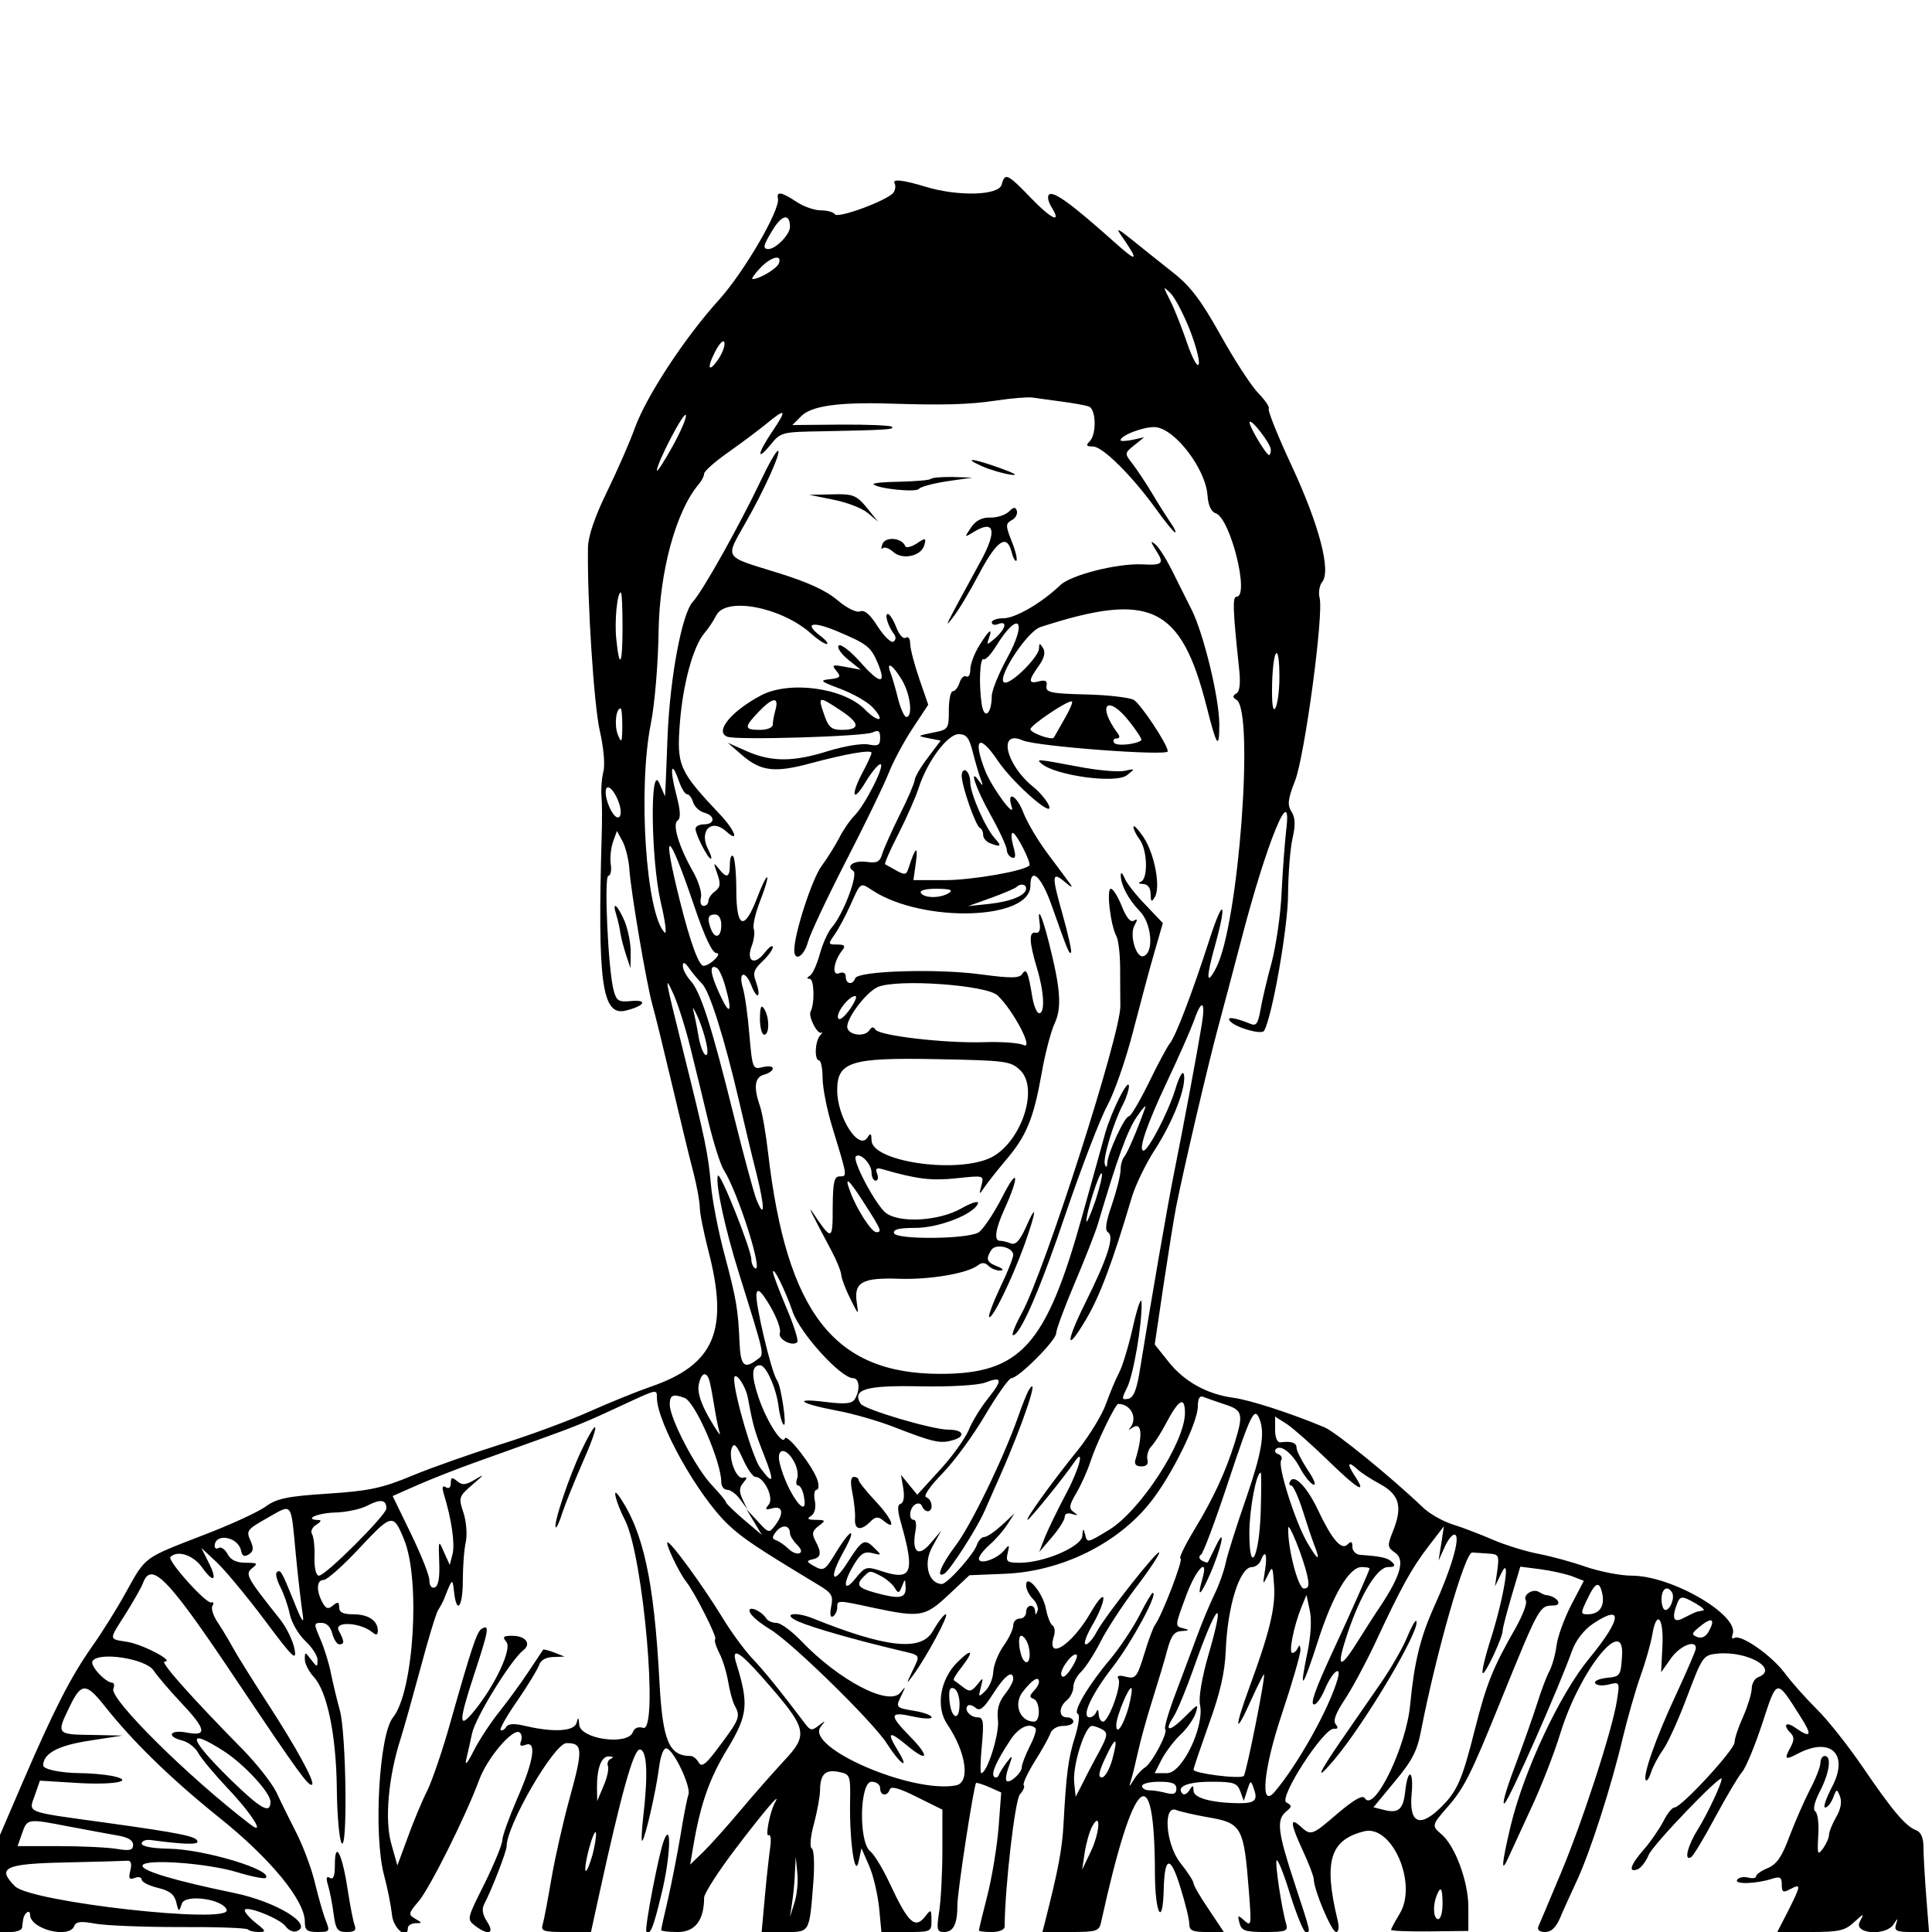 <?xml version="1.0" standalone="no"?>
<!DOCTYPE svg PUBLIC "-//W3C//DTD SVG 20010904//EN"
 "http://www.w3.org/TR/2001/REC-SVG-20010904/DTD/svg10.dtd">
<svg version="1.0" xmlns="http://www.w3.org/2000/svg"
 width="450pt" height="450pt" viewBox="0 0 450 450"
 preserveAspectRatio="xMidYMid meet">
<g transform="translate(0,450) scale(0.05,-0.05)"
fill="#000000" stroke="none">
<path d="M4666 8140 c-13 -51 -203 -56 -354 -10 -109 33 -159 38 -144 14 5 -9
3 -27 -5 -40 -22 -35 -260 -124 -274 -102 -6 10 -36 18 -65 18 -30 0 -81 18
-114 40 -69 46 -94 50 -86 15 11 -52 -157 -341 -274 -471 -158 -174 -337 -446
-392 -596 -23 -65 -82 -199 -130 -298 -57 -116 -88 -208 -89 -260 -4 -247 28
-738 55 -854 18 -78 25 -158 17 -190 -8 -31 -12 -83 -9 -116 3 -33 3 -114 1
-180 -20 -688 1 -844 111 -818 87 21 107 52 28 45 -60 -6 -70 0 -83 48 -26 93
-46 535 -25 535 10 0 16 25 11 55 -4 30 1 77 11 104 l18 50 27 -50 c14 -27 28
-85 31 -129 6 -99 80 -535 107 -630 11 -38 52 -205 91 -370 39 -165 84 -352
101 -415 16 -63 29 -135 29 -161 0 -26 18 -114 39 -197 98 -374 31 -534 -268
-637 -61 -21 -190 -73 -286 -116 -96 -43 -283 -112 -415 -153 -132 -42 -315
-106 -407 -144 -141 -59 -201 -72 -395 -85 -190 -12 -239 -23 -289 -59 -33
-25 -165 -86 -294 -135 -279 -108 -265 -98 -358 -265 -40 -73 -111 -187 -158
-253 -100 -143 -175 -289 -321 -627 l-108 -251 0 -226 0 -226 50 0 c28 0 51 9
53 20 1 11 3 28 5 38 4 31 32 50 32 23 0 -68 183 -114 206 -53 8 21 31 23 97
11 48 -9 225 -16 393 -16 169 1 312 -4 319 -11 6 -7 29 -12 51 -12 35 0 33 5
-13 41 -29 23 -53 50 -53 60 0 26 162 -37 190 -74 13 -18 35 -29 50 -24 86 29
-91 138 -290 179 -277 57 -434 104 -426 128 10 32 300 11 439 -31 69 -21 130
-33 135 -27 36 36 -285 133 -450 136 -79 1 -128 11 -128 24 0 12 20 20 45 16
141 -19 215 -22 215 -8 0 25 -68 39 -426 89 -385 53 -361 44 -331 130 l23 66
162 -10 c180 -12 290 8 174 32 -37 7 -104 13 -150 13 -91 1 -172 18 -171 37 2
56 71 92 214 114 l155 24 -145 3 c-161 2 -163 4 -101 131 54 112 76 113 160 8
134 -170 312 -343 536 -523 240 -192 400 -387 400 -486 0 -40 10 -48 60 -48
56 0 58 2 37 55 -12 30 -34 108 -50 174 -15 65 -54 168 -85 230 -31 61 -74
147 -94 191 -21 43 -92 134 -158 201 -238 242 -387 409 -363 409 49 0 -98 78
-171 91 -92 15 -91 5 -9 134 36 58 72 121 79 140 39 106 117 25 444 -465 277
-413 330 -487 344 -473 13 13 -74 173 -208 379 -70 108 -143 225 -162 260 -19
35 -51 88 -71 118 -20 30 -31 64 -23 76 7 11 5 19 -6 15 -24 -7 -206 196 -190
212 33 33 106 9 147 -48 55 -78 74 -62 30 24 l-33 66 74 -69 c40 -39 141 -160
223 -270 130 -174 148 -191 137 -132 -7 38 -37 100 -67 138 -156 196 -165 212
-130 239 28 22 24 25 -30 25 -43 0 -71 13 -85 41 -12 22 -31 35 -41 28 -10 -6
-19 -2 -19 8 0 64 110 45 123 -21 5 -25 15 -30 36 -17 22 14 24 28 7 66 -20
44 -14 51 78 103 121 68 110 82 134 -169 11 -115 26 -240 32 -279 8 -50 -4
-34 -41 60 -57 141 -63 152 -80 135 -7 -6 1 -37 17 -68 16 -31 36 -88 44 -127
8 -38 40 -94 72 -124 32 -30 58 -70 57 -90 0 -34 -2 -33 -30 3 -28 37 -29 37
-29 1 0 -21 19 -57 41 -81 63 -67 105 -271 108 -519 1 -121 11 -236 22 -255
29 -50 22 513 -8 618 -13 46 -31 122 -41 170 -9 48 -32 121 -50 162 -31 72
-31 75 6 75 24 0 42 -19 50 -50 7 -27 22 -50 32 -50 26 0 25 13 -2 64 -24 45
100 39 157 -8 18 -15 25 -13 25 8 0 46 -44 76 -114 76 -48 0 -66 9 -66 32 0
26 -6 28 -29 9 -22 -19 -33 -16 -50 16 -29 56 -26 103 7 103 15 0 91 67 168
150 149 159 156 161 206 39 78 -187 45 -711 -51 -829 -65 -79 -92 -548 -42
-735 17 -63 33 -146 37 -185 6 -64 74 -120 74 -61 0 11 16 21 35 22 33 0 33 1
-1 21 -33 19 -32 25 17 82 53 64 217 392 281 564 37 102 156 242 188 222 10
-6 13 -25 7 -41 -8 -21 -2 -26 21 -17 53 20 39 -74 -38 -249 -38 -88 -70 -176
-70 -195 0 -20 -38 -111 -83 -203 -81 -161 -83 -166 -45 -195 63 -48 94 -38
57 18 -22 35 -26 59 -12 85 33 62 103 243 103 266 0 99 222 481 279 481 77 0
78 -28 11 -270 -27 -99 -64 -261 -81 -360 -17 -99 -35 -196 -41 -215 -9 -31 4
-35 107 -35 l118 0 36 165 c104 476 162 685 191 685 34 0 40 -114 16 -317 -7
-65 -9 -113 -4 -108 14 14 64 231 78 341 8 60 22 94 36 89 35 -10 114 -180
101 -215 -6 -16 -23 -102 -37 -190 -15 -88 -41 -221 -58 -296 -18 -75 -32
-140 -32 -145 0 -5 35 -9 78 -9 80 0 122 55 122 160 0 19 64 119 142 222 138
182 222 280 188 221 -24 -44 -47 -164 -29 -152 9 5 12 -20 7 -56 -5 -36 -17
-139 -25 -230 l-15 -165 106 0 c120 0 116 -8 135 234 6 79 3 149 -7 155 -11 6
-7 55 10 116 15 58 28 128 28 155 1 75 24 98 86 86 55 -11 56 -14 54 -144 -3
-181 23 -357 40 -272 l13 60 35 -80 c20 -44 40 -132 47 -195 l11 -115 117 0
c114 0 117 1 116 55 0 50 -3 52 -27 20 -49 -64 -80 -36 -169 155 -31 66 -71
132 -90 147 -54 45 -48 323 7 323 22 0 40 -13 40 -30 0 -36 33 -40 45 -6 5 17
45 6 126 -35 l119 -59 0 -190 c0 -104 -7 -233 -15 -285 -13 -85 -10 -95 23
-95 44 0 62 38 62 127 0 62 76 555 87 567 3 3 31 -6 61 -19 l56 -25 -12 -160
c-7 -88 -30 -231 -52 -318 -22 -86 -40 -160 -40 -165 0 -4 27 -7 60 -7 35 0
60 11 60 25 1 183 48 590 71 616 16 18 24 37 18 43 -6 6 17 55 50 109 34 53
67 113 74 132 7 20 32 35 59 35 27 0 48 9 48 20 0 11 -13 20 -30 20 -39 0 -39
48 0 80 17 14 30 41 30 62 0 20 17 53 38 72 20 20 60 82 88 137 28 56 101 168
162 249 62 81 112 156 112 167 0 25 -253 -296 -292 -370 -16 -31 -39 -57 -50
-57 -12 0 2 40 30 89 29 48 52 105 52 125 0 20 -25 -7 -58 -64 -88 -154 -211
-232 -172 -110 6 20 3 42 -7 48 -10 6 -24 42 -31 79 -14 74 -92 166 -92 108 0
-18 14 -46 32 -64 17 -17 27 -43 21 -56 -8 -20 -10 -20 -11 0 -3 36 -42 31
-42 -5 0 -16 -13 -30 -30 -30 -16 0 -30 -14 -30 -32 0 -17 -20 -60 -45 -95
-25 -35 -46 -89 -48 -120 -1 -31 -18 -72 -37 -90 -32 -31 -33 -30 -21 17 12
48 12 48 -17 12 -27 -33 -36 -34 -66 -11 -20 15 -39 30 -43 32 -4 3 11 29 35
59 62 79 51 94 -19 24 -80 -80 -101 -208 -46 -289 88 -130 108 -271 40 -284
-205 -39 -704 177 -630 273 24 31 24 31 -9 6 -30 -24 -39 -24 -60 4 -125 165
-194 250 -252 311 -37 40 -100 126 -140 193 -91 148 -243 356 -253 345 -9 -8
54 -140 86 -181 41 -51 146 -260 137 -269 -6 -6 3 -35 19 -66 16 -31 34 -91
41 -133 7 -42 20 -91 30 -110 28 -52 24 -63 -66 -184 -66 -90 -87 -107 -101
-83 -9 17 -26 31 -38 31 -101 0 -130 70 -145 344 -25 473 -75 702 -188 866
-35 51 -16 -26 28 -113 85 -167 157 -989 84 -966 -22 7 -41 0 -48 -20 -25 -64
-247 -32 -250 36 -2 34 -5 36 -12 8 -10 -40 -104 -46 -235 -16 -57 14 -84 12
-94 -5 -8 -12 -19 -18 -25 -13 -5 6 30 68 79 138 48 70 93 144 100 164 7 23
31 37 65 38 l54 2 -48 19 c-26 10 -50 16 -52 13 -2 -3 -33 -50 -70 -105 -36
-55 -99 -140 -138 -189 -39 -49 -92 -130 -117 -180 -25 -50 -40 -68 -34 -41 7
28 19 84 28 125 15 74 182 344 238 387 40 30 12 68 -51 68 -42 0 -47 -5 -27
-29 27 -32 -53 -202 -149 -320 -75 -92 -75 -56 -1 170 68 206 73 235 34 211
-22 -14 -47 -90 -144 -432 -35 -126 -84 -270 -108 -320 -25 -49 -66 -148 -92
-220 l-48 -130 -28 100 c-32 110 -14 313 43 490 16 50 57 198 93 330 35 132
72 254 82 270 11 17 24 41 29 55 37 94 38 95 45 30 12 -109 41 -72 41 53 0 65
6 146 14 180 7 34 2 95 -11 135 -24 71 -22 76 43 132 54 46 57 51 13 24 -45
-27 -61 -29 -85 -9 -25 20 -30 19 -30 -9 0 -20 -9 -28 -23 -19 -17 10 -19 0
-9 -34 36 -116 52 -232 40 -278 l-13 -50 -27 60 c-25 58 -26 57 -22 -48 3 -71
-4 -111 -21 -117 -15 -5 -25 9 -25 34 0 23 -39 120 -86 217 l-85 175 120 53
c67 29 189 77 271 106 83 30 213 76 290 104 170 61 222 82 395 163 157 73 155
72 155 33 0 -117 192 -460 333 -593 68 -64 131 -106 424 -283 58 -35 65 -48
55 -98 -7 -36 -4 -53 8 -46 11 7 20 25 20 41 0 36 -1 36 170 -1 217 -46 239
-42 349 61 l97 91 170 7 c261 12 522 141 674 334 98 123 220 371 220 446 0 36
9 51 25 44 14 -6 59 -21 100 -35 84 -27 88 -44 47 -178 -43 -137 -100 -261
-189 -407 -44 -73 -73 -133 -64 -133 16 0 -86 -266 -119 -310 -8 -11 -31 -72
-50 -136 -33 -107 -40 -116 -85 -105 -33 9 -44 5 -35 -10 17 -26 -45 -199 -72
-199 -10 0 -19 16 -20 35 -1 21 -5 25 -11 10 -6 -14 -20 -25 -31 -25 -41 0 7
105 107 234 88 113 214 346 187 346 -5 0 -33 -47 -62 -105 -30 -58 -91 -150
-137 -205 -102 -121 -175 -245 -150 -254 10 -3 4 -51 -13 -106 -32 -101 -41
-171 -54 -410 -6 -113 -25 -213 -84 -445 l-14 -55 131 0 c121 0 133 4 142 45
152 692 250 780 251 225 1 -189 37 -250 41 -70 4 154 31 158 76 13 24 -76 43
-154 43 -175 0 -31 15 -38 81 -38 l80 0 -70 105 c-39 57 -71 112 -71 122 0 9
-27 52 -61 94 -69 87 -83 274 -19 247 17 -7 79 -21 139 -32 167 -28 175 -42
199 -350 12 -154 11 -162 -21 -133 -31 28 -33 27 -23 -11 9 -36 26 -42 120
-42 94 0 107 5 98 35 -22 75 -54 290 -45 299 6 6 35 -67 64 -162 30 -95 62
-172 71 -172 24 0 27 -12 -52 229 -78 237 -85 294 -39 332 28 23 28 28 1 43
-37 21 175 348 222 343 19 -2 21 5 8 21 -13 16 0 51 41 113 33 49 96 166 140
259 123 264 171 352 250 455 l73 95 -12 -80 -13 -80 30 66 c16 36 38 61 48 54
24 -14 -20 -163 -100 -338 -63 -141 -91 -255 -110 -453 -18 -196 -168 -505
-211 -436 -10 17 -49 -5 -125 -69 -123 -106 -126 -107 -176 -61 -50 45 -46 11
13 -116 27 -59 50 -118 50 -131 0 -49 83 -246 104 -246 12 0 15 22 7 55 -66
274 -36 374 123 414 131 33 251 -245 166 -384 -22 -36 -40 -70 -40 -75 0 -5
81 -8 180 -7 l180 2 0 112 c0 119 -63 288 -127 340 -44 37 -43 42 28 123 79
90 110 151 247 490 182 448 183 450 247 451 49 0 18 44 -35 49 -5 0 -19 7 -31
14 -28 18 -77 -14 -61 -40 7 -12 -15 -69 -48 -128 -105 -183 -136 -260 -190
-474 -60 -239 -83 -290 -166 -369 -94 -89 -141 -62 -128 72 10 111 -18 121
-30 11 -9 -84 -31 -104 -96 -88 l-52 13 99 120 c80 95 105 143 122 234 72 370
206 836 239 833 12 -1 46 -3 75 -5 49 -3 51 -8 42 -78 l-11 -75 29 60 c46 96
15 -102 -46 -297 -28 -86 -46 -161 -40 -167 10 -10 93 166 93 199 0 12 19 83
41 159 l41 138 94 -12 c52 -7 118 -22 148 -33 l54 -21 -59 -113 c-32 -62 -63
-147 -68 -187 -5 -41 -20 -95 -33 -120 -14 -25 -40 -95 -59 -156 -19 -60 -67
-195 -106 -299 -39 -103 -59 -175 -43 -160 26 27 250 533 313 709 17 48 55 97
96 125 144 97 137 25 -17 -162 -136 -165 -303 -521 -365 -779 -43 -182 -46
-228 -9 -144 15 33 63 137 106 230 44 94 105 249 135 347 90 292 300 554 287
360 -6 -93 -8 -97 -71 -103 -36 -4 -61 -15 -54 -25 6 -11 35 -13 63 -6 51 13
52 12 38 -75 -21 -137 -163 -572 -264 -811 -50 -120 -96 -228 -102 -242 -6
-15 6 -25 32 -25 28 0 50 21 69 65 15 36 51 115 79 175 62 134 160 438 213
663 22 92 59 221 82 287 24 66 49 154 56 196 20 118 54 79 47 -56 l-6 -120 46
65 c42 59 116 89 116 47 0 -10 -42 -107 -92 -215 -94 -200 -158 -383 -141
-400 5 -6 16 11 24 36 8 26 33 74 56 106 23 32 74 145 113 250 71 187 74 191
141 198 141 13 288 -72 189 -110 -17 -6 -30 -31 -30 -54 -1 -24 -19 -82 -40
-130 -22 -48 -40 -102 -40 -120 -1 -35 -248 -303 -280 -303 -11 0 -34 -29 -52
-65 -19 -36 -59 -95 -91 -131 -62 -71 -74 -109 -29 -92 16 6 39 36 52 67 19
48 340 381 340 355 0 -24 -68 -167 -111 -236 -48 -76 -66 -151 -31 -129 10 6
61 90 112 186 52 96 108 191 125 210 17 19 59 120 94 226 70 213 64 212 177
34 58 -90 51 -105 -22 -54 -45 32 -61 14 -22 -25 16 -16 16 -33 0 -63 -32 -59
-28 -64 33 -32 155 81 240 -4 158 -157 -27 -52 -41 -94 -31 -94 11 0 27 20 37
45 16 43 18 43 32 7 10 -25 4 -60 -18 -97 -18 -32 -33 -69 -33 -83 0 -13 -13
-42 -28 -63 -25 -34 -27 -28 -22 61 4 55 -3 105 -14 112 -12 8 -4 44 22 94 45
88 55 164 22 164 -11 0 -20 -15 -20 -32 0 -18 -22 -74 -49 -125 -26 -51 -69
-149 -95 -217 -35 -95 -59 -130 -101 -148 -30 -12 -55 -30 -55 -39 0 -8 -17
-11 -38 -5 -21 5 -43 0 -50 -11 -14 -22 88 -19 163 5 37 12 45 7 45 -27 0 -36
6 -39 40 -21 51 27 50 19 -10 -101 l-51 -99 154 0 c132 0 161 6 203 45 48 44
49 44 27 2 -29 -56 122 -67 158 -11 20 31 21 31 11 -1 -9 -29 2 -35 72 -35
l82 0 -13 165 c-7 91 -13 195 -13 231 0 43 -12 70 -34 78 -50 19 -111 92 -250
296 -68 99 -164 221 -215 270 -50 50 -116 124 -147 166 -62 83 -204 182 -235
164 -10 -7 -14 0 -8 16 34 89 -283 274 -470 274 -52 0 -148 19 -213 41 -65 23
-165 50 -223 61 -57 11 -152 40 -210 65 -58 25 -143 58 -189 72 -47 15 -110
51 -140 81 -142 136 -402 348 -456 371 -155 65 -348 128 -427 138 -122 17
-228 76 -301 169 l-63 79 41 277 c23 152 49 317 59 366 39 194 148 659 194
830 27 99 74 279 106 400 120 465 243 764 212 520 -6 -55 -16 -183 -21 -286
-4 -102 -26 -250 -47 -330 -22 -79 -45 -179 -52 -221 -11 -62 -20 -74 -47 -62
-74 30 -115 35 -93 11 28 -30 146 -63 157 -44 37 59 112 484 112 636 1 97 10
214 21 261 14 62 13 96 -5 124 -20 32 -17 58 17 145 45 117 134 776 114 851
-6 25 -1 58 12 74 42 51 -13 263 -141 539 -66 141 -114 262 -108 268 6 6 -16
39 -49 73 -33 34 -112 156 -176 271 -90 161 -140 227 -219 289 -57 45 -142
113 -189 151 -72 58 -81 61 -52 20 81 -117 75 -125 -27 -34 -207 185 -292 247
-312 227 -8 -8 -3 -33 11 -56 51 -81 3 -60 -94 40 -111 115 -122 120 -137 63z
m-986 -197 c0 -35 -66 -103 -100 -103 -29 0 -25 17 22 93 42 68 78 73 78 10z
m-52 -170 c-9 -25 -91 -73 -122 -73 -7 0 8 23 34 50 50 54 106 68 88 23z
m1914 -308 c29 -74 48 -147 42 -162 -6 -16 -30 29 -54 99 -24 70 -59 160 -79
198 -34 68 -34 69 1 35 20 -19 60 -95 90 -170z m-2193 -134 c-48 -72 -59 -49
-17 32 19 37 38 56 42 43 5 -13 -7 -47 -25 -75z m1599 -202 c53 -7 109 -17
125 -23 33 -13 36 -129 3 -162 -19 -19 -15 -24 16 -24 45 0 185 -140 296 -295
42 -58 80 -105 86 -105 6 0 -3 20 -21 45 -17 25 -56 86 -85 135 -30 50 -71
112 -92 139 -38 49 -38 50 8 87 l46 37 -55 -12 c-30 -6 -55 -7 -55 -2 0 24
115 66 164 61 92 -10 232 -195 241 -317 3 -47 17 -77 38 -84 68 -21 160 -389
97 -389 -19 0 -17 -60 11 -323 9 -77 5 -117 -11 -127 -19 -12 -19 -18 0 -30
84 -52 10 -1045 -94 -1247 -47 -91 -49 -51 -5 106 56 202 38 224 -25 30 -81
-252 -159 -456 -186 -489 -13 -16 -58 -100 -99 -185 -42 -85 -83 -155 -92
-155 -20 0 -98 -170 -101 -218 -1 -20 -5 -23 -11 -7 -11 27 40 196 85 282 15
29 27 67 27 83 -1 44 -81 -115 -111 -220 -13 -49 -62 -224 -108 -389 -167
-599 -286 -731 -660 -731 -494 0 -715 283 -802 1030 -10 88 -27 186 -38 218
-31 89 -24 135 20 146 22 6 40 19 40 29 0 10 -21 12 -47 6 -46 -12 -48 -8 -62
149 -7 89 -21 189 -31 222 -22 75 13 81 41 7 11 -29 25 -48 30 -43 6 6 1 33
-9 61 -16 42 -11 58 29 96 27 25 49 56 49 67 -1 12 -17 0 -38 -26 -47 -62 -88
-41 -60 32 11 29 15 65 9 80 -5 15 8 73 30 129 22 56 37 106 33 110 -5 4 -26
-40 -48 -98 -59 -154 -96 -139 -96 38 0 79 -7 150 -15 159 -8 8 -15 -9 -15
-39 0 -62 -15 -67 -53 -18 -24 30 -24 27 -6 -24 17 -48 15 -64 -10 -83 -17
-12 -31 -33 -31 -45 0 -13 -10 -23 -22 -23 -13 0 -18 17 -13 38 6 21 -10 74
-35 119 -67 117 -100 225 -73 241 15 10 13 46 -7 122 -31 119 -23 164 12 63
12 -35 29 -63 39 -63 9 0 22 -17 28 -38 7 -21 30 -42 52 -48 51 -13 51 -54 -1
-54 -22 0 -40 -9 -40 -21 0 -27 58 -139 71 -139 6 0 1 17 -10 39 -48 88 11
152 82 88 63 -57 41 5 -28 78 -192 203 -203 228 -188 426 14 182 62 358 114
419 19 22 44 60 56 84 46 88 307 37 444 -88 28 -25 60 -46 70 -46 10 1 -3 18
-31 39 -77 59 -35 69 83 19 135 -57 154 -71 186 -147 42 -101 11 -100 -79 2
-47 53 -93 89 -103 80 -9 -9 10 -38 43 -65 l60 -48 -70 13 c-62 12 -67 10 -44
-18 23 -28 19 -33 -30 -39 -50 -5 -45 -10 49 -45 58 -22 125 -60 149 -85 64
-68 30 -77 -37 -9 -101 100 -352 133 -483 63 -139 -74 -216 -169 -156 -192 43
-17 635 1 677 20 27 13 35 7 35 -25 0 -35 -9 -40 -55 -31 -30 6 -113 -8 -185
-30 -163 -52 -265 -52 -380 -2 l-90 40 67 -58 c87 -75 152 -83 318 -38 168 45
285 65 285 49 0 -7 -18 -47 -40 -88 -58 -108 -49 -150 11 -50 28 47 60 85 70
85 25 0 -71 -190 -121 -240 -21 -21 -53 -68 -71 -104 -19 -36 -55 -94 -81
-129 -45 -60 -128 -316 -128 -393 0 -57 46 -29 64 39 9 34 87 201 175 372 88
171 178 356 200 412 22 56 73 151 113 211 l72 109 -42 122 c-23 67 -42 140
-42 162 0 24 -9 36 -21 28 -12 -7 -31 15 -44 49 -13 34 -31 62 -39 62 -17 0 1
-58 28 -93 11 -14 10 -28 -2 -36 -11 -7 -44 25 -73 70 -35 56 -61 79 -82 71
-18 -7 -62 15 -107 53 -53 45 -140 85 -288 130 -243 75 -234 62 -140 228 90
157 170 337 152 337 -8 0 -43 -61 -78 -135 -102 -214 -272 -518 -319 -569 -50
-54 -105 -348 -117 -618 -3 -92 -8 -195 -9 -228 l-3 -60 -26 60 c-45 106 -40
-354 6 -553 21 -88 29 -152 18 -141 -87 87 -125 670 -64 974 18 90 34 279 36
433 5 275 80 553 185 679 15 17 27 40 27 51 0 12 50 56 111 99 61 43 141 103
178 133 92 76 99 69 30 -33 -71 -105 -77 -146 -9 -63 47 58 53 59 244 62 296
6 334 8 321 21 -6 6 -113 11 -238 10 l-226 -2 42 42 c47 47 174 65 407 58 255
-8 372 -5 500 14 72 11 148 17 170 14 22 -3 84 -12 138 -19z m-1817 -212 c-39
-70 -71 -119 -71 -109 0 35 127 280 135 258 4 -12 -25 -79 -64 -149z m2789
-12 c0 -14 -4 -25 -8 -25 -13 0 -92 132 -91 152 1 27 99 -98 99 -127z m-3020
-828 c0 -174 -14 -201 -29 -55 -9 83 4 218 21 218 5 0 8 -73 8 -163z m3060
-232 c0 -63 -9 -128 -19 -144 -12 -18 -17 22 -15 115 5 170 34 196 34 29z
m-1760 -10 c41 -66 54 -175 22 -175 -9 0 -27 39 -39 87 -12 49 -28 103 -35
120 -21 56 11 36 52 -32z m-587 -140 c-7 -25 -13 -56 -13 -70 0 -14 -25 -25
-60 -25 -74 0 -75 12 -6 84 65 68 95 72 79 11z m307 -7 c87 -58 88 -88 1 -88
-46 0 -61 12 -79 63 -34 97 -32 98 78 25z m-1021 -73 c-1 -75 -4 -79 -21 -37
-17 43 -9 122 13 122 5 0 8 -38 8 -85z m-18 -349 c26 -68 0 -103 -33 -44 -32
58 -36 126 -7 107 12 -7 30 -35 40 -63z m351 -481 c51 -151 86 -225 106 -225
29 0 -30 -58 -60 -59 -22 -2 -62 108 -110 299 -88 351 -58 344 64 -15z m128
-95 c0 -56 -29 -67 -48 -18 -19 50 -14 68 18 68 19 0 30 -19 30 -50z m-89
-273 c35 -36 104 -255 172 -547 23 -99 59 -251 81 -337 40 -160 39 -219 -1
-119 -12 31 -59 205 -104 386 -104 420 -155 580 -202 631 -20 23 -37 54 -36
70 0 20 9 17 29 -11 15 -22 43 -55 61 -73z m108 -13 c35 -123 21 -140 -27 -34
-45 96 -49 143 -11 120 9 -6 27 -45 38 -86z m-163 -284 c23 -93 62 -251 85
-349 24 -99 56 -198 70 -220 66 -103 188 -485 146 -459 -9 6 -17 24 -17 41 0
46 -147 415 -156 390 -12 -36 33 -246 98 -453 126 -405 120 -377 83 -405 -58
-44 -75 -27 -80 80 -6 154 -15 205 -71 415 -28 105 -56 249 -62 320 -13 145
-26 208 -126 610 -91 367 -92 373 -49 280 20 -44 56 -156 79 -250z m74 22 c9
-42 7 -63 -5 -55 -11 7 -25 48 -32 91 -7 43 -18 95 -23 115 -6 20 2 10 17 -23
16 -33 35 -90 43 -128z m2308 83 c-19 -117 -87 -483 -128 -685 -29 -142 -109
-606 -158 -910 -16 -104 -31 -141 -56 -146 -31 -6 -32 -1 -6 51 30 60 70 292
68 395 -1 33 -18 -14 -39 -105 -20 -91 -50 -190 -66 -220 -16 -30 -43 -95 -61
-145 -17 -49 -75 -144 -127 -210 -130 -161 -251 -330 -238 -330 9 0 174 204
217 268 51 76 25 -28 -35 -141 -40 -75 -85 -168 -101 -207 l-27 -70 59 69 c33
38 60 81 60 95 0 15 14 20 35 13 28 -8 29 -7 7 9 -24 17 -22 31 12 89 22 37
52 104 66 147 27 84 116 268 129 268 59 0 92 -66 56 -111 -8 -10 -6 -12 4 -4
49 39 58 -22 20 -146 -6 -20 4 -30 28 -30 24 0 34 11 28 32 -4 18 4 46 18 61
15 15 45 62 67 104 61 116 90 133 90 51 -1 -137 -209 -456 -354 -544 -104 -63
-101 -62 -112 -18 -7 27 -10 25 -12 -9 -2 -50 -177 -126 -291 -126 -60 0 -66
5 -57 45 10 40 8 42 -17 12 -34 -41 -117 -68 -117 -38 0 12 23 41 50 65 28 24
65 67 83 95 l33 51 -59 -55 c-33 -30 -69 -55 -82 -55 -12 0 -27 -16 -34 -36
-14 -44 -139 -184 -164 -183 -63 2 -87 97 -44 173 l42 76 -51 -60 c-57 -67
-88 -40 -69 60 5 28 2 50 -8 50 -26 0 -21 55 7 72 13 8 27 4 31 -8 5 -13 17
-24 27 -24 27 0 22 55 -7 65 -15 5 15 49 75 111 55 56 145 179 200 273 55 93
110 170 121 171 34 0 209 176 209 209 0 16 39 122 87 235 48 113 97 238 108
276 91 308 138 436 181 498 27 40 45 59 39 42 -38 -107 -84 -213 -98 -229 -9
-10 -17 -38 -17 -62 0 -23 -18 -95 -40 -160 -29 -83 -34 -120 -18 -130 30 -19
-3 -121 -105 -326 -95 -191 -93 -241 3 -78 64 108 124 269 211 563 17 59 67
162 110 228 84 130 147 292 134 349 -5 20 -22 -9 -41 -73 -33 -106 -125 -282
-147 -282 -26 0 15 121 109 320 55 116 111 244 126 285 36 104 55 94 36 -20z
m-495 -818 c-22 -64 -41 -107 -42 -96 -2 36 61 234 71 223 6 -5 -8 -62 -29
-127z m-1411 -516 c34 -101 225 -311 282 -311 30 0 34 -56 8 -98 -14 -21 -45
-24 -135 -13 -157 20 -124 -7 50 -40 77 -14 197 -49 266 -76 180 -70 214 -78
268 -64 70 17 61 51 -13 51 -74 0 -392 94 -409 121 -41 67 24 86 274 81 143
-3 272 5 305 17 81 31 85 15 15 -73 -34 -42 -75 -109 -91 -149 -17 -39 -77
-124 -135 -186 l-104 -114 -38 46 -38 47 11 -64 c6 -38 2 -66 -12 -71 -17 -5
-16 -31 3 -96 64 -227 48 -264 -92 -218 -71 23 -76 22 -121 -33 -57 -72 -62
-25 -7 65 31 51 48 61 85 52 43 -11 44 -10 12 21 -48 49 -59 43 -125 -60 -73
-116 -92 -81 -23 43 66 118 39 118 -33 0 -51 -84 -58 -89 -100 -66 -39 22 -40
26 -10 33 40 8 44 30 13 87 -17 32 -14 46 15 68 35 26 34 28 -13 29 -37 0 -43
5 -22 18 17 11 24 38 18 70 -6 29 -2 52 8 52 10 0 12 20 4 45 -20 63 -143 221
-152 194 -11 -35 -87 83 -124 196 -33 100 -31 145 9 145 27 0 73 -101 85 -186
5 -42 16 -83 24 -90 18 -19 -11 180 -30 206 -26 33 -104 364 -96 403 5 28 22
13 64 -58 31 -53 51 -108 45 -124 -11 -29 59 -66 81 -43 7 6 -16 79 -51 161
-35 83 -63 157 -62 166 1 28 57 -85 91 -184z m-384 -336 c6 -25 15 -79 22
-121 7 -42 17 -92 23 -110 6 -19 -16 13 -49 70 -39 68 -56 121 -49 155 12 63
41 66 53 6z m176 -67 c24 -130 31 -154 75 -266 50 -127 45 -144 -18 -59 -35
47 -121 341 -121 413 0 44 53 -28 64 -88z m-295 0 c50 -19 171 -298 171 -392
0 -20 12 -36 28 -36 15 0 42 -20 60 -45 l33 -45 -22 46 c-16 35 -16 54 3 76
20 24 20 29 -1 24 -32 -7 -69 93 -52 139 10 26 22 14 51 -50 21 -47 47 -85 59
-85 40 0 88 -98 62 -129 -19 -23 -16 -26 18 -17 48 13 54 -25 11 -81 -27 -36
-30 -35 -80 20 l-53 57 36 -60 36 -60 -83 70 c-45 39 -83 75 -84 82 -1 7 -32
44 -68 82 -74 79 -194 309 -194 373 0 45 15 51 69 31z m2679 -100 c25 -66 10
-156 -65 -373 -43 -124 -85 -256 -93 -295 -8 -38 -32 -106 -54 -150 -21 -44
-57 -129 -79 -190 -23 -60 -67 -181 -100 -267 -33 -87 -55 -162 -49 -168 15
-14 -62 -160 -95 -179 -14 -9 -38 -34 -51 -56 -23 -37 -24 -37 -13 -2 7 22 21
80 32 130 11 51 41 160 67 242 26 83 58 188 70 235 18 66 33 86 68 87 34 2 36
5 9 12 -43 11 -43 8 11 154 47 127 107 185 74 73 -25 -87 -8 -76 36 24 53 120
78 236 29 135 -18 -38 -36 -73 -38 -77 -2 -4 -15 0 -28 7 -14 9 -16 20 -4 28
10 6 67 158 126 337 107 322 123 355 147 293z m320 -193 c141 -137 183 -160
121 -67 -36 55 -29 68 15 27 14 -14 62 -45 106 -69 91 -50 105 -107 57 -224
-25 -63 -24 -70 13 -96 45 -32 25 -105 -68 -246 -26 -38 -77 -118 -114 -177
-80 -127 -94 -110 -40 50 61 181 138 307 188 307 31 0 36 6 19 23 -20 20 -50
27 -150 34 -19 2 -35 18 -35 37 0 26 -6 28 -23 11 -28 -28 -72 23 -136 158
-50 107 -110 171 -130 138 -7 -11 -6 -21 4 -21 9 0 33 -52 53 -115 20 -63 44
-136 54 -161 31 -79 19 -77 -30 6 -56 93 -141 360 -124 387 7 11 1 24 -13 29
-14 4 -19 15 -12 23 23 24 76 -17 114 -89 20 -37 48 -72 62 -76 14 -5 2 26
-27 68 -28 43 -52 89 -52 103 0 24 -24 33 -75 26 -15 -1 -25 21 -25 59 l0 61
55 -35 c30 -20 117 -97 193 -171z m-2489 -4 c15 -26 21 -62 14 -80 -6 -17 -4
-31 5 -31 10 0 22 -23 27 -51 24 -124 -80 19 -113 156 -17 71 30 75 67 6z
m2174 -232 c-7 -216 -53 -303 -53 -100 0 108 32 281 53 281 3 0 3 -81 0 -181z
m-4073 14 c0 -30 -283 -313 -314 -313 -14 0 -22 34 -21 86 2 47 -4 96 -12 109
-7 12 2 32 22 43 19 12 24 21 10 21 -73 2 -10 32 74 35 54 1 123 16 154 33 60
31 87 27 87 -14z m1880 -116 c0 -11 15 -35 33 -53 21 -21 24 -35 10 -40 -13
-4 -36 6 -52 23 -17 16 -42 33 -56 38 -20 7 -19 15 2 42 28 33 63 28 63 -10z
m2410 -199 c10 -44 6 -58 -16 -58 -27 0 -76 189 -73 282 1 34 72 -142 89 -224z
m-197 27 c-11 -69 -11 -71 12 -25 23 48 24 45 30 -43 8 -104 -21 -222 -114
-475 -73 -199 -69 -232 7 -62 30 66 57 120 60 120 10 0 -82 -461 -94 -473 -16
-16 -234 12 -234 29 0 8 33 104 72 214 52 143 74 240 78 340 8 208 65 390 122
390 16 0 34 14 41 30 21 55 32 31 20 -45z m487 8 c0 -8 -89 -209 -170 -383
-86 -186 -108 -250 -88 -250 11 0 33 31 49 69 34 82 80 120 60 49 -40 -139
-187 -401 -294 -526 -69 -80 -51 108 33 359 49 147 89 284 88 304 -1 20 -5 25
-11 10 -6 -14 -18 -25 -27 -25 -18 0 7 125 42 212 l24 58 15 -70 c10 -43 6
-120 -11 -200 -39 -188 -23 -170 49 54 69 215 146 346 204 346 20 0 37 -3 37
-7z m-2274 -36 c24 -13 52 -37 62 -54 16 -27 21 -26 34 8 14 36 15 36 17 -6 1
-51 -28 -56 -144 -24 -80 22 -89 37 -51 75 29 29 28 29 82 1z m3359 -86 c10
-56 -16 -91 -69 -91 -33 0 -34 4 -2 70 39 83 58 88 71 21z m324 11 c14 -24 -8
-82 -31 -82 -10 0 -18 23 -18 50 0 49 27 67 49 32z m111 -52 c28 -16 43 -30
35 -32 -8 -2 -22 -4 -30 -6 -8 -2 -35 -15 -60 -28 -48 -27 -59 -5 -33 64 15
39 24 39 88 2z m-2271 -240 c-30 -105 -46 -199 -39 -231 22 -100 -82 -319
-153 -319 l-58 0 33 65 c19 35 58 87 88 115 30 28 61 73 70 100 14 45 11 44
-50 -17 -72 -72 -100 -72 -53 0 17 26 59 128 94 227 109 310 152 347 68 60z
m2332 112 c-14 -26 -33 -36 -54 -28 -29 11 -27 18 13 50 54 44 72 35 41 -22z
m-3169 -73 c12 -47 0 -87 -20 -67 -23 22 -34 118 -15 118 12 0 28 -23 35 -51z
m-1238 -146 c209 -238 215 -261 96 -388 -49 -53 -140 -156 -202 -230 -62 -74
-140 -161 -173 -193 l-60 -58 15 88 c33 194 75 315 161 455 93 155 98 205 38
398 -23 74 16 52 125 -72z m1435 43 c-23 -35 -39 -46 -45 -29 -8 26 55 110 72
94 5 -5 -7 -35 -27 -65z m-4274 -7 c18 -27 76 -95 129 -151 117 -124 123 -158
26 -139 -79 15 -97 -18 -21 -37 28 -7 61 -33 74 -57 13 -25 75 -99 137 -165
115 -121 180 -226 105 -168 -291 223 -655 584 -637 631 6 15 4 27 -4 28 -33 1
-106 80 -93 101 28 45 246 12 284 -43z m4005 -41 c0 -12 -18 -45 -40 -72 -28
-36 -37 -72 -31 -120 7 -62 -50 -246 -78 -246 -5 0 -4 59 3 130 10 110 7 130
-20 130 -34 0 -65 36 -46 54 6 7 23 2 37 -10 20 -17 39 -1 82 67 54 85 93 113
93 67z m120 -14 c0 -9 -11 -28 -25 -42 -20 -22 -20 -29 0 -36 31 -12 33 -106
2 -106 -67 0 -98 83 -51 141 44 56 74 74 74 43z m-370 -101 c0 -84 -38 -72
-47 14 -4 49 1 65 20 58 15 -5 27 -37 27 -72z m788 -14 c-24 -86 -58 -137 -58
-85 0 39 59 183 71 172 4 -5 -2 -44 -13 -87z m-434 -100 c6 -6 -6 -44 -27 -84
-20 -40 -37 -84 -37 -97 0 -27 -57 -78 -71 -64 -6 6 -1 36 11 68 19 53 18 55
-9 20 -16 -21 -33 -48 -38 -60 -4 -12 -14 -16 -22 -9 -15 15 9 70 76 172 39
59 89 82 117 54z m314 -7 c23 -15 20 -31 -14 -95 -23 -42 -58 -108 -77 -147
l-36 -70 -7 66 c-8 79 50 264 83 264 12 0 35 -9 51 -18z m-4096 -99 c94 -60
218 -194 218 -236 0 -60 -44 -35 -187 104 -196 193 -208 245 -31 132z m4139
-41 c-13 -45 -34 -82 -48 -82 -19 0 -15 24 15 89 50 107 63 104 33 -7z m-2335
5 c-13 -5 -19 -21 -14 -34 5 -14 -4 -56 -21 -94 l-29 -69 -1 60 c-1 94 21 150
56 148 19 0 23 -5 9 -11z m2634 -139 c0 -24 -12 -29 -45 -21 -25 7 -61 13 -80
13 -19 0 -35 9 -35 20 0 11 36 20 80 20 60 0 80 -8 80 -32z m298 -13 l16 -44
16 49 c15 47 17 48 30 10 21 -56 7 -70 -66 -70 -127 1 -214 24 -214 58 -1 27
-3 28 -19 3 -10 -17 -25 -24 -32 -17 -32 33 23 56 133 56 105 0 121 -5 136
-45z m-5455 -164 c81 -15 181 -34 222 -41 50 -8 75 -22 75 -44 0 -25 -15 -29
-75 -19 -41 7 -162 13 -269 13 l-194 0 21 60 c24 69 25 69 220 31z m4759 -115
l-41 -86 12 80 c7 44 22 98 34 120 42 79 38 -23 -5 -114z m-2322 -17 c-13 -45
-27 -79 -32 -74 -5 5 2 52 16 104 14 51 28 85 32 74 3 -11 -4 -58 -16 -104z
m-2153 -73 c-9 -37 -5 -44 21 -34 17 7 32 3 32 -8 0 -11 33 -28 74 -38 55 -13
78 -30 87 -67 11 -47 13 -47 26 -7 15 46 192 22 209 -29 22 -68 -912 36 -986
110 -87 87 -47 105 235 111 146 3 276 7 290 8 15 1 20 -15 12 -46z m3094 -149
l-21 -67 10 67 c6 38 12 101 13 140 l4 73 7 -73 c5 -40 -1 -103 -13 -140z
m3019 -7 c0 -38 -9 -70 -20 -70 -22 0 -27 60 -8 108 19 50 28 38 28 -38z"/>
<path d="M4577 6827 c37 -16 96 -33 130 -38 40 -6 22 5 -47 30 -127 46 -182
52 -83 8z"/>
<path d="M4336 6769 c-6 -6 -71 -11 -144 -13 -73 -1 -128 -6 -123 -12 21 -21
201 -39 212 -21 7 9 65 25 130 35 l119 17 -92 3 c-50 1 -96 -3 -102 -9z"/>
<path d="M3883 6672 c62 -12 134 -40 160 -62 l47 -40 -40 50 c-60 75 -71 80
-180 77 l-100 -2 113 -23z"/>
<path d="M4699 6616 c-16 -15 -55 -28 -86 -27 -39 1 -68 -14 -90 -47 -31 -46
-31 -47 10 -22 100 63 114 9 35 -135 -172 -315 -174 -320 -128 -260 24 30 78
120 120 200 83 157 130 190 152 105 7 -28 17 -47 23 -42 5 6 -4 46 -22 90 -29
74 -29 82 0 99 18 9 28 29 24 43 -7 20 -15 19 -38 -4z"/>
<path d="M4111 6466 c-7 -19 -7 -28 1 -20 8 8 30 0 49 -17 43 -39 131 -20 145
32 9 34 6 35 -36 7 -25 -16 -49 -22 -53 -12 -15 39 -92 46 -106 10z"/>
<path d="M5385 6436 c40 -62 32 -70 -65 -65 -116 5 -331 -49 -381 -97 -87 -83
-209 -154 -264 -154 -30 0 -55 -9 -55 -19 0 -11 14 -15 30 -8 44 17 36 -21
-13 -65 -39 -34 -42 -34 -31 -3 20 55 1 41 -44 -32 -23 -37 -42 -87 -42 -112
0 -24 -8 -38 -19 -32 -10 6 -24 -7 -31 -29 -7 -22 -21 -40 -31 -40 -11 0 -19
-40 -19 -89 0 -87 -2 -90 -75 -104 -73 -15 -74 -15 -19 -26 l56 -11 -60 -80
c-34 -44 -61 -91 -61 -104 -1 -13 -31 -85 -69 -160 -37 -75 -74 -157 -82 -183
-11 -38 -25 -45 -73 -38 -59 8 -99 -19 -62 -42 24 -15 -46 -201 -99 -262 -19
-21 -44 -78 -57 -125 -13 -47 -33 -93 -46 -101 -16 -10 -16 -14 -1 -15 21 0
24 -115 4 -152 -12 -23 33 -111 51 -98 7 5 4 -1 -7 -14 -24 -28 -27 -116 -4
-116 8 0 16 -38 16 -85 1 -47 21 -148 45 -225 71 -233 71 -230 35 -230 -26 0
-32 -25 -33 -145 0 -156 -3 -157 -94 -22 -25 36 -5 -4 89 -181 24 -45 44 -95
45 -112 1 -16 20 -66 42 -110 39 -78 39 -79 30 -17 -14 94 26 116 197 110 144
-5 319 25 368 63 18 14 33 13 49 -3 13 -13 37 -22 54 -22 19 1 14 9 -14 20
-49 19 -54 34 -27 76 20 32 102 13 102 -23 0 -13 -27 -82 -61 -152 -33 -70
-56 -132 -51 -137 14 -13 106 176 163 333 58 162 62 208 8 85 -29 -64 -48 -84
-71 -75 -17 7 -40 12 -50 12 -29 0 -21 55 21 147 72 159 64 203 -10 57 -41
-80 -92 -155 -112 -166 -58 -31 -381 -33 -392 -3 -6 18 22 25 99 25 111 0 276
65 292 115 4 13 -32 2 -79 -25 -101 -57 -281 -69 -348 -22 -46 32 -161 247
-142 265 20 20 73 -35 73 -75 0 -21 9 -38 19 -38 11 0 14 15 7 32 -9 25 -3 30
26 21 160 -46 225 -54 342 -42 130 14 130 14 118 -33 -12 -44 -11 -45 13 -10
14 21 59 78 100 127 97 113 130 195 167 403 16 93 44 199 61 235 34 73 28 159
-27 377 -32 127 -55 174 -43 90 5 -32 -2 -48 -18 -45 -33 7 -31 -43 5 -163 34
-112 39 -212 11 -212 -11 0 -25 34 -32 75 -19 117 -28 138 -47 108 -13 -20
-51 -21 -193 -2 -207 28 -573 16 -585 -18 -11 -33 -44 -28 -44 6 0 19 -12 25
-32 17 -35 -13 -24 58 17 109 15 19 8 25 -25 25 -43 0 -43 2 -13 45 18 25 52
88 75 140 49 108 44 105 104 66 236 -152 734 -137 734 23 0 90 51 44 98 -89
77 -218 83 -231 91 -222 5 4 -13 84 -39 177 -53 187 -51 204 15 148 24 -21 34
-24 22 -8 -12 17 -59 80 -104 140 -46 61 -98 148 -116 195 -30 79 -78 105 -55
29 22 -67 -93 88 -124 169 -57 148 -26 171 59 45 75 -112 282 -290 235 -202
-12 22 -42 57 -67 77 -130 104 -168 270 -51 218 63 -28 676 -74 676 -51 -1 33
-127 222 -159 240 -22 11 -123 23 -225 25 -161 4 -185 10 -181 38 5 25 -5 31
-35 23 -50 -13 -51 3 -1 72 26 37 32 63 20 83 -16 25 -18 24 -19 -2 0 -37
-121 -159 -157 -159 -53 0 97 237 164 259 511 166 654 99 773 -367 48 -191 60
-208 60 -87 0 123 -73 423 -129 535 -25 50 -67 133 -93 186 -27 53 -61 107
-78 120 -22 18 -20 10 5 -30z m-694 -503 c-39 -71 -71 -150 -71 -176 -1 -86
-36 -112 -47 -36 -14 94 -8 218 9 208 8 -5 34 22 58 61 105 170 149 122 51
-57z m266 -285 c-24 -43 -46 -81 -48 -84 -9 -14 -109 22 -109 39 0 19 182 141
194 129 4 -4 -12 -42 -37 -84z m304 -9 c35 -44 60 -84 56 -87 -23 -20 -117
-29 -127 -12 -7 11 -2 20 11 20 16 0 17 9 5 25 -98 133 -47 183 55 54z m-729
-144 c12 -47 28 -103 37 -125 12 -32 10 -34 -7 -10 -52 73 -17 -32 53 -157 41
-73 74 -146 75 -161 0 -16 11 -32 24 -37 18 -6 19 9 6 54 -9 33 -11 61 -2 61
16 0 88 -141 77 -152 -26 -26 -269 -68 -392 -68 l-148 0 12 85 c11 81 -4 68
-35 -30 -10 -31 -17 -32 -57 -10 -25 14 -48 27 -52 29 -4 2 23 66 62 141 38
75 81 172 95 216 40 123 134 249 186 249 36 0 49 -17 66 -85z m248 -634 c0
-32 -71 -61 -174 -72 l-96 -10 106 38 c58 21 111 44 118 50 19 19 46 15 46 -6z
m-360 -21 c-39 -25 -114 -25 -130 0 -8 12 21 20 74 20 63 -1 78 -6 56 -20z
m227 -477 c73 -69 171 -255 121 -231 -21 10 -105 16 -188 13 -181 -5 -484 30
-502 59 -9 14 -17 13 -27 -2 -19 -32 -90 -27 -103 7 -14 35 84 168 141 193 90
39 506 10 558 -39z m-689 -66 c-27 -37 -49 -54 -54 -39 -9 26 51 102 80 102
11 0 -2 -29 -26 -63z m794 -282 c93 -89 -2 -353 -148 -413 -169 -69 -544 -10
-544 86 -1 33 -4 36 -19 13 -40 -63 -141 93 -141 220 0 133 62 153 463 145
322 -6 345 -9 389 -51z m-723 -625 c76 -119 81 -130 53 -130 -22 0 -90 105
-120 185 -32 84 -10 66 67 -55z"/>
<path d="M4480 5386 c0 -47 65 -234 85 -243 8 -3 15 -18 15 -33 0 -14 14 -31
32 -38 51 -20 56 -14 22 23 -44 49 -113 206 -114 259 0 24 -9 49 -20 56 -11 7
-20 -4 -20 -24z"/>
<path d="M4851 5443 c65 -56 347 -95 399 -54 39 31 39 31 -12 20 -28 -6 -126
2 -217 20 -192 36 -195 36 -170 14z"/>
<path d="M5280 5148 c0 -11 13 -38 29 -59 36 -48 40 -182 6 -196 -15 -6 -11
-10 10 -11 22 -1 35 -18 35 -47 1 -36 4 -39 19 -15 29 45 0 202 -52 280 -26
38 -47 60 -47 48z"/>
<path d="M5221 4926 c-2 -45 35 -116 88 -170 56 -56 68 -194 18 -210 -34 -12
-67 99 -42 143 15 27 14 33 -3 22 -16 -9 -35 14 -56 67 -18 45 -41 82 -51 82
-22 0 -2 -170 26 -222 9 -17 17 -84 17 -150 0 -65 1 -144 1 -175 0 -136 -351
-1229 -458 -1428 -32 -58 -50 -105 -42 -105 34 0 128 217 249 577 72 210 157
432 190 492 33 61 87 216 120 345 34 130 78 297 100 371 l39 135 -80 84 c-45
46 -89 102 -98 125 -9 22 -17 30 -18 17z"/>
<path d="M3540 4255 c0 -41 9 -75 20 -75 25 0 25 81 0 120 -14 22 -19 11 -20
-45z"/>
<path d="M4791 2522 c-7 -12 -30 -69 -50 -127 -70 -196 -220 -505 -291 -597
-66 -88 -93 -154 -50 -128 27 17 149 207 186 290 17 39 51 115 75 170 107 242
187 484 130 392z"/>
<path d="M3971 2045 c8 -41 14 -95 12 -120 -3 -52 27 -58 71 -14 23 24 37 25
59 7 66 -55 44 5 -31 85 -45 48 -82 94 -82 102 0 8 -10 15 -22 15 -15 0 -18
-24 -7 -75z"/>
<path d="M2871 4738 c7 -23 16 -61 19 -85 4 -24 16 -70 27 -103 l20 -60 1 73
c1 39 -12 105 -28 145 -33 77 -61 100 -39 30z"/>
<path d="M2710 2246 c-58 -120 -134 -348 -121 -361 4 -4 18 27 31 69 14 42 56
146 94 233 81 182 78 229 -4 59z"/>
<path d="M3493 1490 c6 -17 48 -52 93 -79 101 -60 483 -434 546 -534 26 -41
57 -80 71 -89 14 -8 4 18 -21 58 -53 87 -41 93 42 24 99 -83 110 -56 16 40
-101 103 -98 119 17 93 46 -10 83 -11 83 -3 0 9 -36 23 -80 30 -89 15 -89 15
-59 76 19 40 19 41 -7 9 -53 -65 -285 56 -463 242 -44 46 -95 83 -114 83 -19
0 -40 9 -47 20 -24 38 -90 64 -77 30z"/>
<path d="M3720 1446 c66 -29 263 -85 460 -132 114 -27 108 -19 71 -97 -31 -66
-31 -66 4 -19 62 85 168 282 151 282 -9 0 -36 -36 -61 -79 -54 -95 -219 -77
-561 61 -84 33 -144 19 -64 -16z"/>
<path d="M6554 1371 c-20 -48 -74 -142 -120 -209 -46 -67 -131 -189 -188 -272
-107 -155 -122 -195 -32 -89 148 175 411 621 383 648 -4 5 -24 -31 -43 -78z"/>
<path d="M3094 430 c-24 -57 -93 -418 -83 -428 18 -18 33 18 71 178 40 162 48
338 12 250z"/>
<path d="M1560 313 c0 -52 -7 -71 -23 -61 -17 10 -19 0 -9 -34 8 -26 20 -86
26 -133 10 -74 18 -85 61 -85 37 0 46 8 37 32 -7 18 -22 96 -34 175 -25 161
-58 222 -58 106z"/>
</g>
</svg>
